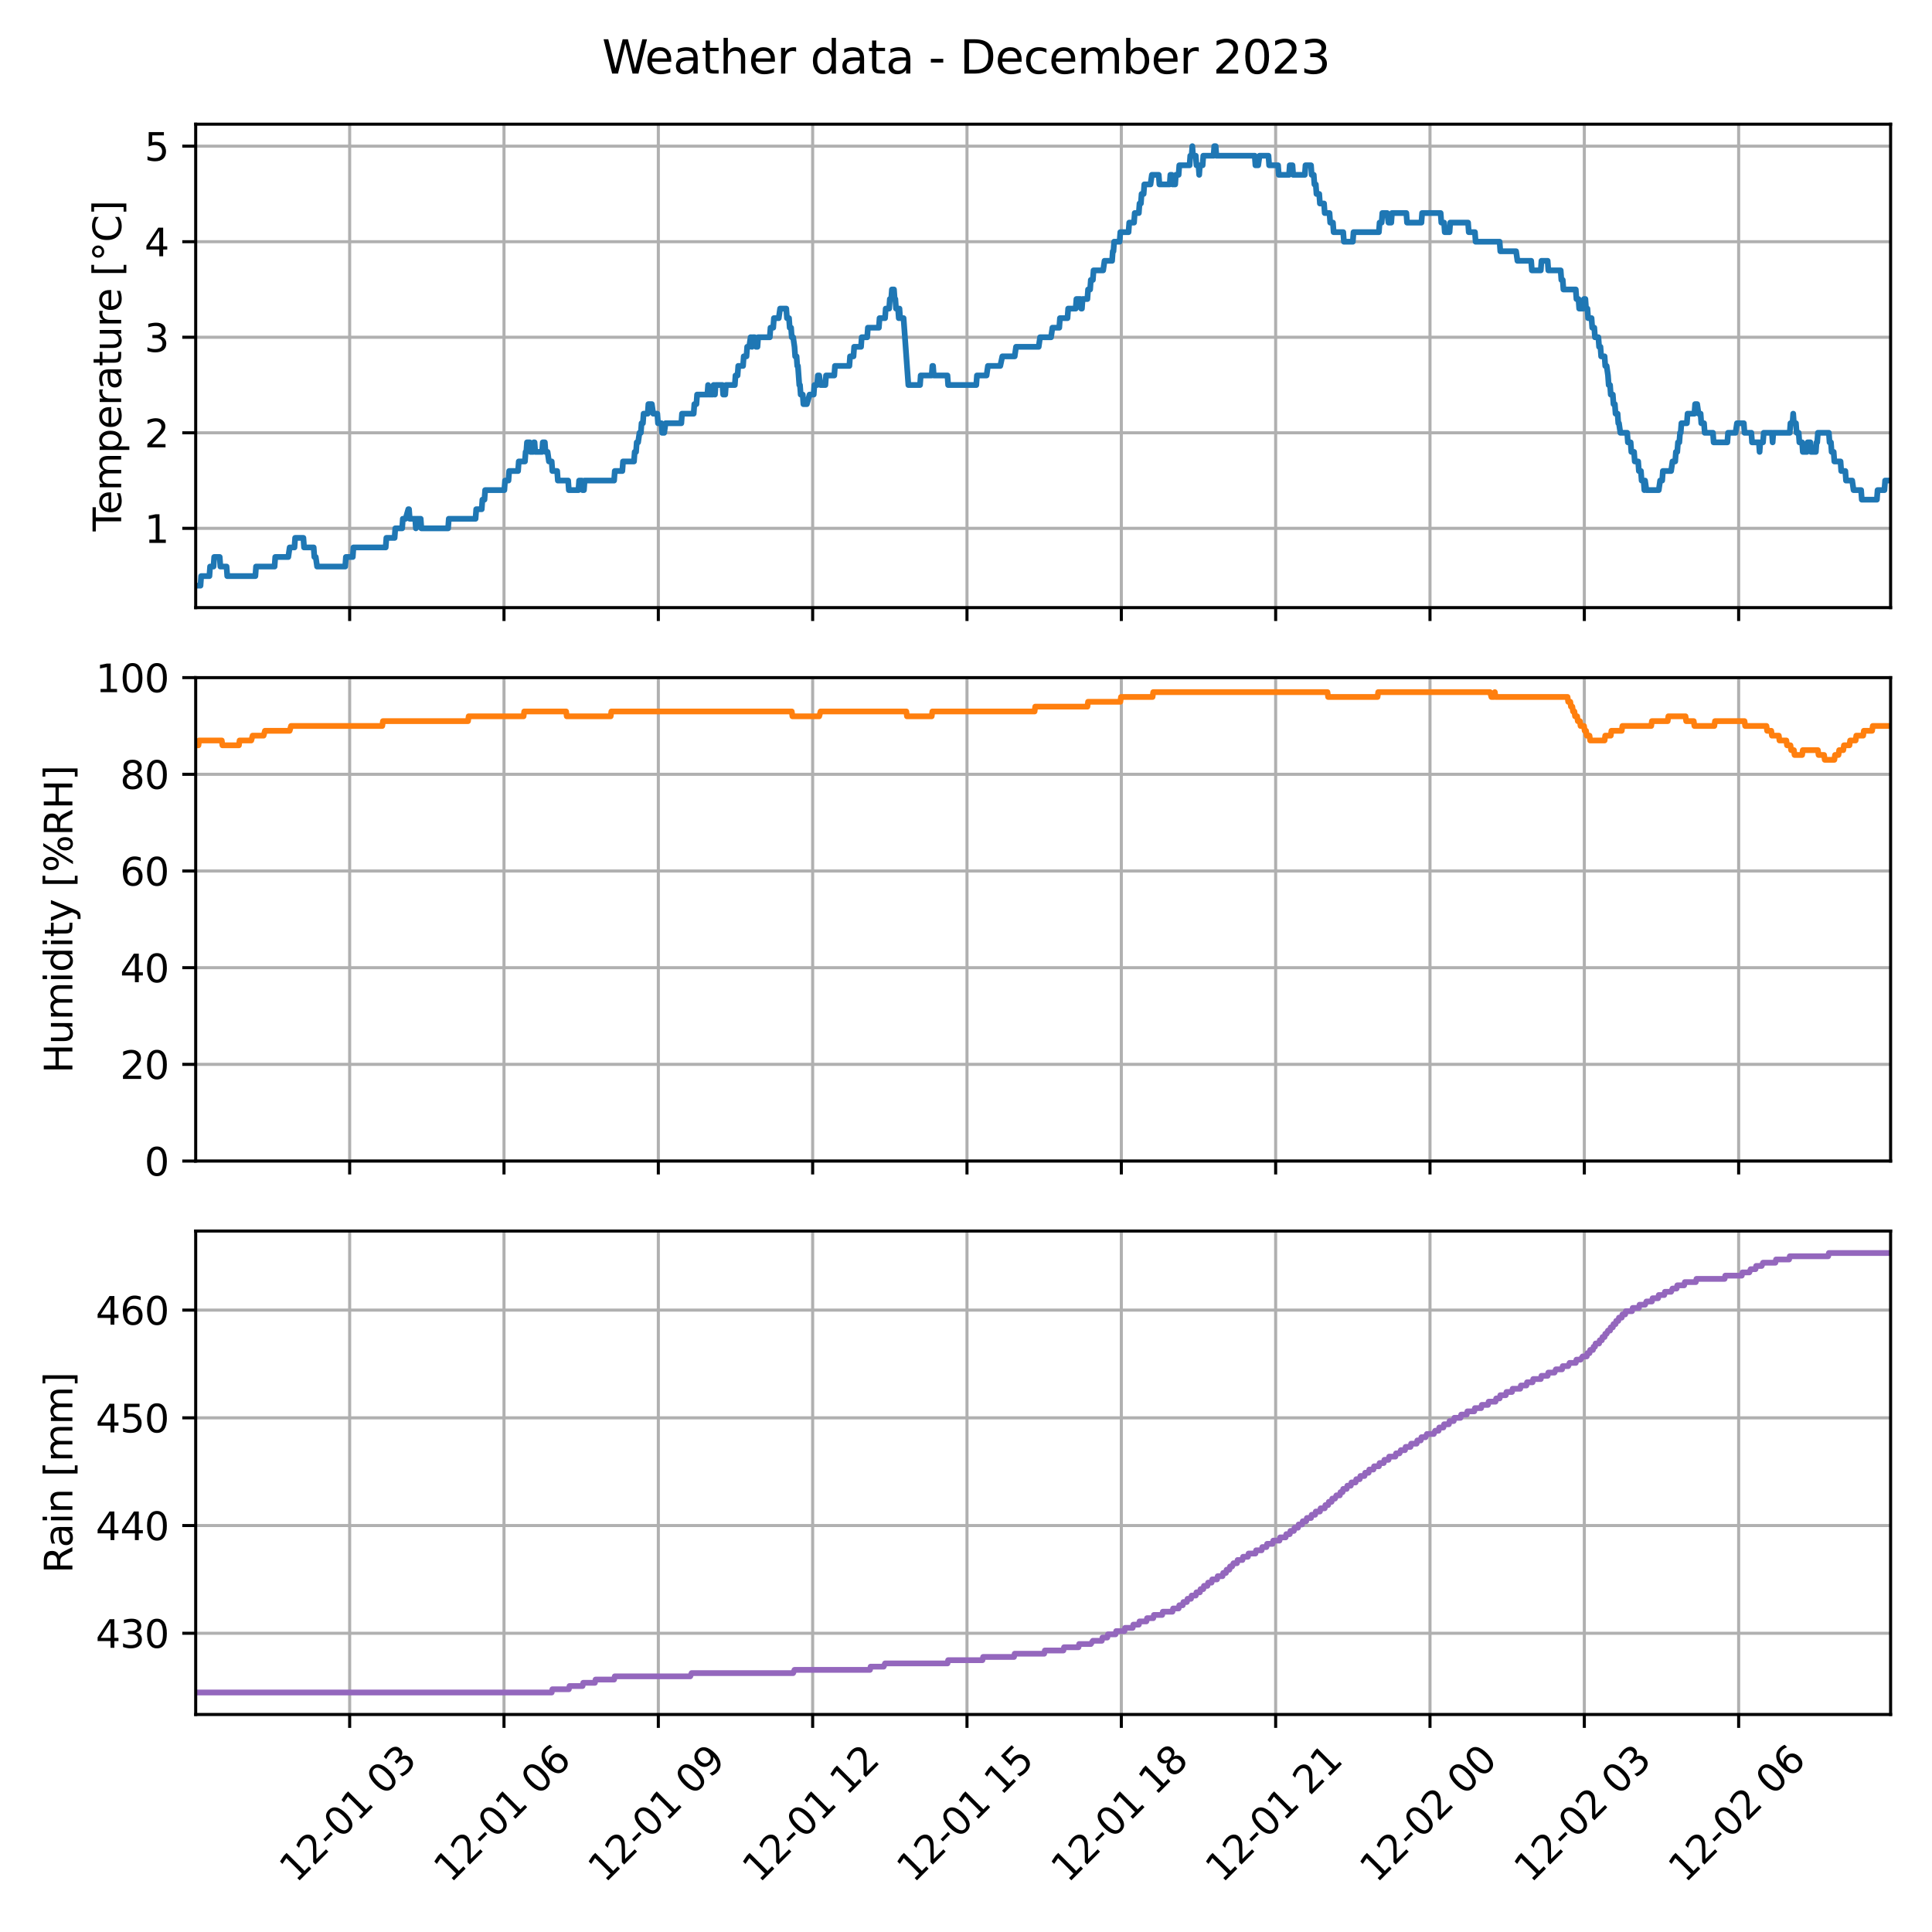 <?xml version="1.0" encoding="utf-8" standalone="no"?>
<!DOCTYPE svg PUBLIC "-//W3C//DTD SVG 1.1//EN"
  "http://www.w3.org/Graphics/SVG/1.1/DTD/svg11.dtd">
<svg xmlns:xlink="http://www.w3.org/1999/xlink" width="504pt" height="504pt" viewBox="0 0 504 504" xmlns="http://www.w3.org/2000/svg" version="1.1">
 <defs>
  <style type="text/css">*{stroke-linejoin: round; stroke-linecap: butt}</style>
 </defs>
 <g id="figure_1">
  <g id="patch_1">
   <path d="M 0 504 
L 504 504 
L 504 0 
L 0 0 
z
" style="fill: #ffffff"/>
  </g>
  <g id="axes_1">
   <g id="patch_2">
    <path d="M 51.05 158.511 
L 493.2 158.511 
L 493.2 32.4 
L 51.05 32.4 
z
" style="fill: #ffffff"/>
   </g>
   <g id="matplotlib.axis_1">
    <g id="xtick_1">
     <g id="line2d_1">
      <path d="M 91.216 158.511 
L 91.216 32.4 
" clip-path="url(#p4741e1450e)" style="fill: none; stroke: #b0b0b0; stroke-width: 0.8; stroke-linecap: square"/>
     </g>
     <g id="line2d_2">
      <defs>
       <path id="md9ad924dc1" d="M 0 0 
L 0 3.5 
" style="stroke: #000000; stroke-width: 0.8"/>
      </defs>
      <g>
       <use xlink:href="#md9ad924dc1" x="91.216" y="158.511" style="stroke: #000000; stroke-width: 0.8"/>
      </g>
     </g>
    </g>
    <g id="xtick_2">
     <g id="line2d_3">
      <path d="M 131.477 158.511 
L 131.477 32.4 
" clip-path="url(#p4741e1450e)" style="fill: none; stroke: #b0b0b0; stroke-width: 0.8; stroke-linecap: square"/>
     </g>
     <g id="line2d_4">
      <g>
       <use xlink:href="#md9ad924dc1" x="131.477" y="158.511" style="stroke: #000000; stroke-width: 0.8"/>
      </g>
     </g>
    </g>
    <g id="xtick_3">
     <g id="line2d_5">
      <path d="M 171.737 158.511 
L 171.737 32.4 
" clip-path="url(#p4741e1450e)" style="fill: none; stroke: #b0b0b0; stroke-width: 0.8; stroke-linecap: square"/>
     </g>
     <g id="line2d_6">
      <g>
       <use xlink:href="#md9ad924dc1" x="171.737" y="158.511" style="stroke: #000000; stroke-width: 0.8"/>
      </g>
     </g>
    </g>
    <g id="xtick_4">
     <g id="line2d_7">
      <path d="M 211.998 158.511 
L 211.998 32.4 
" clip-path="url(#p4741e1450e)" style="fill: none; stroke: #b0b0b0; stroke-width: 0.8; stroke-linecap: square"/>
     </g>
     <g id="line2d_8">
      <g>
       <use xlink:href="#md9ad924dc1" x="211.998" y="158.511" style="stroke: #000000; stroke-width: 0.8"/>
      </g>
     </g>
    </g>
    <g id="xtick_5">
     <g id="line2d_9">
      <path d="M 252.259 158.511 
L 252.259 32.4 
" clip-path="url(#p4741e1450e)" style="fill: none; stroke: #b0b0b0; stroke-width: 0.8; stroke-linecap: square"/>
     </g>
     <g id="line2d_10">
      <g>
       <use xlink:href="#md9ad924dc1" x="252.259" y="158.511" style="stroke: #000000; stroke-width: 0.8"/>
      </g>
     </g>
    </g>
    <g id="xtick_6">
     <g id="line2d_11">
      <path d="M 292.52 158.511 
L 292.52 32.4 
" clip-path="url(#p4741e1450e)" style="fill: none; stroke: #b0b0b0; stroke-width: 0.8; stroke-linecap: square"/>
     </g>
     <g id="line2d_12">
      <g>
       <use xlink:href="#md9ad924dc1" x="292.52" y="158.511" style="stroke: #000000; stroke-width: 0.8"/>
      </g>
     </g>
    </g>
    <g id="xtick_7">
     <g id="line2d_13">
      <path d="M 332.781 158.511 
L 332.781 32.4 
" clip-path="url(#p4741e1450e)" style="fill: none; stroke: #b0b0b0; stroke-width: 0.8; stroke-linecap: square"/>
     </g>
     <g id="line2d_14">
      <g>
       <use xlink:href="#md9ad924dc1" x="332.781" y="158.511" style="stroke: #000000; stroke-width: 0.8"/>
      </g>
     </g>
    </g>
    <g id="xtick_8">
     <g id="line2d_15">
      <path d="M 373.042 158.511 
L 373.042 32.4 
" clip-path="url(#p4741e1450e)" style="fill: none; stroke: #b0b0b0; stroke-width: 0.8; stroke-linecap: square"/>
     </g>
     <g id="line2d_16">
      <g>
       <use xlink:href="#md9ad924dc1" x="373.042" y="158.511" style="stroke: #000000; stroke-width: 0.8"/>
      </g>
     </g>
    </g>
    <g id="xtick_9">
     <g id="line2d_17">
      <path d="M 413.302 158.511 
L 413.302 32.4 
" clip-path="url(#p4741e1450e)" style="fill: none; stroke: #b0b0b0; stroke-width: 0.8; stroke-linecap: square"/>
     </g>
     <g id="line2d_18">
      <g>
       <use xlink:href="#md9ad924dc1" x="413.302" y="158.511" style="stroke: #000000; stroke-width: 0.8"/>
      </g>
     </g>
    </g>
    <g id="xtick_10">
     <g id="line2d_19">
      <path d="M 453.563 158.511 
L 453.563 32.4 
" clip-path="url(#p4741e1450e)" style="fill: none; stroke: #b0b0b0; stroke-width: 0.8; stroke-linecap: square"/>
     </g>
     <g id="line2d_20">
      <g>
       <use xlink:href="#md9ad924dc1" x="453.563" y="158.511" style="stroke: #000000; stroke-width: 0.8"/>
      </g>
     </g>
    </g>
   </g>
   <g id="matplotlib.axis_2">
    <g id="ytick_1">
     <g id="line2d_21">
      <path d="M 51.05 137.825 
L 493.2 137.825 
" clip-path="url(#p4741e1450e)" style="fill: none; stroke: #b0b0b0; stroke-width: 0.8; stroke-linecap: square"/>
     </g>
     <g id="line2d_22">
      <defs>
       <path id="m6108687805" d="M 0 0 
L -3.5 0 
" style="stroke: #000000; stroke-width: 0.8"/>
      </defs>
      <g>
       <use xlink:href="#m6108687805" x="51.05" y="137.825" style="stroke: #000000; stroke-width: 0.8"/>
      </g>
     </g>
     <g id="text_1">
      <!-- 1 -->
      <g transform="translate(37.688 141.624) scale(0.1 -0.1)">
       <defs>
        <path id="DejaVuSans-31" d="M 794 531 
L 1825 531 
L 1825 4091 
L 703 3866 
L 703 4441 
L 1819 4666 
L 2450 4666 
L 2450 531 
L 3481 531 
L 3481 0 
L 794 0 
L 794 531 
z
" transform="scale(0.016)"/>
       </defs>
       <use xlink:href="#DejaVuSans-31"/>
      </g>
     </g>
    </g>
    <g id="ytick_2">
     <g id="line2d_23">
      <path d="M 51.05 112.902 
L 493.2 112.902 
" clip-path="url(#p4741e1450e)" style="fill: none; stroke: #b0b0b0; stroke-width: 0.8; stroke-linecap: square"/>
     </g>
     <g id="line2d_24">
      <g>
       <use xlink:href="#m6108687805" x="51.05" y="112.902" style="stroke: #000000; stroke-width: 0.8"/>
      </g>
     </g>
     <g id="text_2">
      <!-- 2 -->
      <g transform="translate(37.688 116.701) scale(0.1 -0.1)">
       <defs>
        <path id="DejaVuSans-32" d="M 1228 531 
L 3431 531 
L 3431 0 
L 469 0 
L 469 531 
Q 828 903 1448 1529 
Q 2069 2156 2228 2338 
Q 2531 2678 2651 2914 
Q 2772 3150 2772 3378 
Q 2772 3750 2511 3984 
Q 2250 4219 1831 4219 
Q 1534 4219 1204 4116 
Q 875 4013 500 3803 
L 500 4441 
Q 881 4594 1212 4672 
Q 1544 4750 1819 4750 
Q 2544 4750 2975 4387 
Q 3406 4025 3406 3419 
Q 3406 3131 3298 2873 
Q 3191 2616 2906 2266 
Q 2828 2175 2409 1742 
Q 1991 1309 1228 531 
z
" transform="scale(0.016)"/>
       </defs>
       <use xlink:href="#DejaVuSans-32"/>
      </g>
     </g>
    </g>
    <g id="ytick_3">
     <g id="line2d_25">
      <path d="M 51.05 87.978 
L 493.2 87.978 
" clip-path="url(#p4741e1450e)" style="fill: none; stroke: #b0b0b0; stroke-width: 0.8; stroke-linecap: square"/>
     </g>
     <g id="line2d_26">
      <g>
       <use xlink:href="#m6108687805" x="51.05" y="87.978" style="stroke: #000000; stroke-width: 0.8"/>
      </g>
     </g>
     <g id="text_3">
      <!-- 3 -->
      <g transform="translate(37.688 91.778) scale(0.1 -0.1)">
       <defs>
        <path id="DejaVuSans-33" d="M 2597 2516 
Q 3050 2419 3304 2112 
Q 3559 1806 3559 1356 
Q 3559 666 3084 287 
Q 2609 -91 1734 -91 
Q 1441 -91 1130 -33 
Q 819 25 488 141 
L 488 750 
Q 750 597 1062 519 
Q 1375 441 1716 441 
Q 2309 441 2620 675 
Q 2931 909 2931 1356 
Q 2931 1769 2642 2001 
Q 2353 2234 1838 2234 
L 1294 2234 
L 1294 2753 
L 1863 2753 
Q 2328 2753 2575 2939 
Q 2822 3125 2822 3475 
Q 2822 3834 2567 4026 
Q 2313 4219 1838 4219 
Q 1578 4219 1281 4162 
Q 984 4106 628 3988 
L 628 4550 
Q 988 4650 1302 4700 
Q 1616 4750 1894 4750 
Q 2613 4750 3031 4423 
Q 3450 4097 3450 3541 
Q 3450 3153 3228 2886 
Q 3006 2619 2597 2516 
z
" transform="scale(0.016)"/>
       </defs>
       <use xlink:href="#DejaVuSans-33"/>
      </g>
     </g>
    </g>
    <g id="ytick_4">
     <g id="line2d_27">
      <path d="M 51.05 63.055 
L 493.2 63.055 
" clip-path="url(#p4741e1450e)" style="fill: none; stroke: #b0b0b0; stroke-width: 0.8; stroke-linecap: square"/>
     </g>
     <g id="line2d_28">
      <g>
       <use xlink:href="#m6108687805" x="51.05" y="63.055" style="stroke: #000000; stroke-width: 0.8"/>
      </g>
     </g>
     <g id="text_4">
      <!-- 4 -->
      <g transform="translate(37.688 66.855) scale(0.1 -0.1)">
       <defs>
        <path id="DejaVuSans-34" d="M 2419 4116 
L 825 1625 
L 2419 1625 
L 2419 4116 
z
M 2253 4666 
L 3047 4666 
L 3047 1625 
L 3713 1625 
L 3713 1100 
L 3047 1100 
L 3047 0 
L 2419 0 
L 2419 1100 
L 313 1100 
L 313 1709 
L 2253 4666 
z
" transform="scale(0.016)"/>
       </defs>
       <use xlink:href="#DejaVuSans-34"/>
      </g>
     </g>
    </g>
    <g id="ytick_5">
     <g id="line2d_29">
      <path d="M 51.05 38.132 
L 493.2 38.132 
" clip-path="url(#p4741e1450e)" style="fill: none; stroke: #b0b0b0; stroke-width: 0.8; stroke-linecap: square"/>
     </g>
     <g id="line2d_30">
      <g>
       <use xlink:href="#m6108687805" x="51.05" y="38.132" style="stroke: #000000; stroke-width: 0.8"/>
      </g>
     </g>
     <g id="text_5">
      <!-- 5 -->
      <g transform="translate(37.688 41.932) scale(0.1 -0.1)">
       <defs>
        <path id="DejaVuSans-35" d="M 691 4666 
L 3169 4666 
L 3169 4134 
L 1269 4134 
L 1269 2991 
Q 1406 3038 1543 3061 
Q 1681 3084 1819 3084 
Q 2600 3084 3056 2656 
Q 3513 2228 3513 1497 
Q 3513 744 3044 326 
Q 2575 -91 1722 -91 
Q 1428 -91 1123 -41 
Q 819 9 494 109 
L 494 744 
Q 775 591 1075 516 
Q 1375 441 1709 441 
Q 2250 441 2565 725 
Q 2881 1009 2881 1497 
Q 2881 1984 2565 2268 
Q 2250 2553 1709 2553 
Q 1456 2553 1204 2497 
Q 953 2441 691 2322 
L 691 4666 
z
" transform="scale(0.016)"/>
       </defs>
       <use xlink:href="#DejaVuSans-35"/>
      </g>
     </g>
    </g>
    <g id="text_6">
     <!-- Temperature [°C] -->
     <g transform="translate(31.608 138.607) rotate(-90) scale(0.1 -0.1)">
      <defs>
       <path id="DejaVuSans-54" d="M -19 4666 
L 3928 4666 
L 3928 4134 
L 2272 4134 
L 2272 0 
L 1638 0 
L 1638 4134 
L -19 4134 
L -19 4666 
z
" transform="scale(0.016)"/>
       <path id="DejaVuSans-65" d="M 3597 1894 
L 3597 1613 
L 953 1613 
Q 991 1019 1311 708 
Q 1631 397 2203 397 
Q 2534 397 2845 478 
Q 3156 559 3463 722 
L 3463 178 
Q 3153 47 2828 -22 
Q 2503 -91 2169 -91 
Q 1331 -91 842 396 
Q 353 884 353 1716 
Q 353 2575 817 3079 
Q 1281 3584 2069 3584 
Q 2775 3584 3186 3129 
Q 3597 2675 3597 1894 
z
M 3022 2063 
Q 3016 2534 2758 2815 
Q 2500 3097 2075 3097 
Q 1594 3097 1305 2825 
Q 1016 2553 972 2059 
L 3022 2063 
z
" transform="scale(0.016)"/>
       <path id="DejaVuSans-6d" d="M 3328 2828 
Q 3544 3216 3844 3400 
Q 4144 3584 4550 3584 
Q 5097 3584 5394 3201 
Q 5691 2819 5691 2113 
L 5691 0 
L 5113 0 
L 5113 2094 
Q 5113 2597 4934 2840 
Q 4756 3084 4391 3084 
Q 3944 3084 3684 2787 
Q 3425 2491 3425 1978 
L 3425 0 
L 2847 0 
L 2847 2094 
Q 2847 2600 2669 2842 
Q 2491 3084 2119 3084 
Q 1678 3084 1418 2786 
Q 1159 2488 1159 1978 
L 1159 0 
L 581 0 
L 581 3500 
L 1159 3500 
L 1159 2956 
Q 1356 3278 1631 3431 
Q 1906 3584 2284 3584 
Q 2666 3584 2933 3390 
Q 3200 3197 3328 2828 
z
" transform="scale(0.016)"/>
       <path id="DejaVuSans-70" d="M 1159 525 
L 1159 -1331 
L 581 -1331 
L 581 3500 
L 1159 3500 
L 1159 2969 
Q 1341 3281 1617 3432 
Q 1894 3584 2278 3584 
Q 2916 3584 3314 3078 
Q 3713 2572 3713 1747 
Q 3713 922 3314 415 
Q 2916 -91 2278 -91 
Q 1894 -91 1617 61 
Q 1341 213 1159 525 
z
M 3116 1747 
Q 3116 2381 2855 2742 
Q 2594 3103 2138 3103 
Q 1681 3103 1420 2742 
Q 1159 2381 1159 1747 
Q 1159 1113 1420 752 
Q 1681 391 2138 391 
Q 2594 391 2855 752 
Q 3116 1113 3116 1747 
z
" transform="scale(0.016)"/>
       <path id="DejaVuSans-72" d="M 2631 2963 
Q 2534 3019 2420 3045 
Q 2306 3072 2169 3072 
Q 1681 3072 1420 2755 
Q 1159 2438 1159 1844 
L 1159 0 
L 581 0 
L 581 3500 
L 1159 3500 
L 1159 2956 
Q 1341 3275 1631 3429 
Q 1922 3584 2338 3584 
Q 2397 3584 2469 3576 
Q 2541 3569 2628 3553 
L 2631 2963 
z
" transform="scale(0.016)"/>
       <path id="DejaVuSans-61" d="M 2194 1759 
Q 1497 1759 1228 1600 
Q 959 1441 959 1056 
Q 959 750 1161 570 
Q 1363 391 1709 391 
Q 2188 391 2477 730 
Q 2766 1069 2766 1631 
L 2766 1759 
L 2194 1759 
z
M 3341 1997 
L 3341 0 
L 2766 0 
L 2766 531 
Q 2569 213 2275 61 
Q 1981 -91 1556 -91 
Q 1019 -91 701 211 
Q 384 513 384 1019 
Q 384 1609 779 1909 
Q 1175 2209 1959 2209 
L 2766 2209 
L 2766 2266 
Q 2766 2663 2505 2880 
Q 2244 3097 1772 3097 
Q 1472 3097 1187 3025 
Q 903 2953 641 2809 
L 641 3341 
Q 956 3463 1253 3523 
Q 1550 3584 1831 3584 
Q 2591 3584 2966 3190 
Q 3341 2797 3341 1997 
z
" transform="scale(0.016)"/>
       <path id="DejaVuSans-74" d="M 1172 4494 
L 1172 3500 
L 2356 3500 
L 2356 3053 
L 1172 3053 
L 1172 1153 
Q 1172 725 1289 603 
Q 1406 481 1766 481 
L 2356 481 
L 2356 0 
L 1766 0 
Q 1100 0 847 248 
Q 594 497 594 1153 
L 594 3053 
L 172 3053 
L 172 3500 
L 594 3500 
L 594 4494 
L 1172 4494 
z
" transform="scale(0.016)"/>
       <path id="DejaVuSans-75" d="M 544 1381 
L 544 3500 
L 1119 3500 
L 1119 1403 
Q 1119 906 1312 657 
Q 1506 409 1894 409 
Q 2359 409 2629 706 
Q 2900 1003 2900 1516 
L 2900 3500 
L 3475 3500 
L 3475 0 
L 2900 0 
L 2900 538 
Q 2691 219 2414 64 
Q 2138 -91 1772 -91 
Q 1169 -91 856 284 
Q 544 659 544 1381 
z
M 1991 3584 
L 1991 3584 
z
" transform="scale(0.016)"/>
       <path id="DejaVuSans-20" transform="scale(0.016)"/>
       <path id="DejaVuSans-5b" d="M 550 4863 
L 1875 4863 
L 1875 4416 
L 1125 4416 
L 1125 -397 
L 1875 -397 
L 1875 -844 
L 550 -844 
L 550 4863 
z
" transform="scale(0.016)"/>
       <path id="DejaVuSans-b0" d="M 1600 4347 
Q 1350 4347 1178 4173 
Q 1006 4000 1006 3750 
Q 1006 3503 1178 3333 
Q 1350 3163 1600 3163 
Q 1850 3163 2022 3333 
Q 2194 3503 2194 3750 
Q 2194 3997 2020 4172 
Q 1847 4347 1600 4347 
z
M 1600 4750 
Q 1800 4750 1984 4673 
Q 2169 4597 2303 4453 
Q 2447 4313 2519 4134 
Q 2591 3956 2591 3750 
Q 2591 3338 2302 3052 
Q 2013 2766 1594 2766 
Q 1172 2766 890 3047 
Q 609 3328 609 3750 
Q 609 4169 896 4459 
Q 1184 4750 1600 4750 
z
" transform="scale(0.016)"/>
       <path id="DejaVuSans-43" d="M 4122 4306 
L 4122 3641 
Q 3803 3938 3442 4084 
Q 3081 4231 2675 4231 
Q 1875 4231 1450 3742 
Q 1025 3253 1025 2328 
Q 1025 1406 1450 917 
Q 1875 428 2675 428 
Q 3081 428 3442 575 
Q 3803 722 4122 1019 
L 4122 359 
Q 3791 134 3420 21 
Q 3050 -91 2638 -91 
Q 1578 -91 968 557 
Q 359 1206 359 2328 
Q 359 3453 968 4101 
Q 1578 4750 2638 4750 
Q 3056 4750 3426 4639 
Q 3797 4528 4122 4306 
z
" transform="scale(0.016)"/>
       <path id="DejaVuSans-5d" d="M 1947 4863 
L 1947 -844 
L 622 -844 
L 622 -397 
L 1369 -397 
L 1369 4416 
L 622 4416 
L 622 4863 
L 1947 4863 
z
" transform="scale(0.016)"/>
      </defs>
      <use xlink:href="#DejaVuSans-54"/>
      <use xlink:href="#DejaVuSans-65" x="44.084"/>
      <use xlink:href="#DejaVuSans-6d" x="105.607"/>
      <use xlink:href="#DejaVuSans-70" x="203.02"/>
      <use xlink:href="#DejaVuSans-65" x="266.496"/>
      <use xlink:href="#DejaVuSans-72" x="328.02"/>
      <use xlink:href="#DejaVuSans-61" x="369.133"/>
      <use xlink:href="#DejaVuSans-74" x="430.412"/>
      <use xlink:href="#DejaVuSans-75" x="469.621"/>
      <use xlink:href="#DejaVuSans-72" x="533"/>
      <use xlink:href="#DejaVuSans-65" x="571.863"/>
      <use xlink:href="#DejaVuSans-20" x="633.387"/>
      <use xlink:href="#DejaVuSans-5b" x="665.174"/>
      <use xlink:href="#DejaVuSans-b0" x="704.188"/>
      <use xlink:href="#DejaVuSans-43" x="754.188"/>
      <use xlink:href="#DejaVuSans-5d" x="824.012"/>
     </g>
    </g>
   </g>
   <g id="line2d_31">
    <path d="M 51.05 152.779 
L 52.302 152.779 
L 52.481 150.286 
L 54.629 150.286 
L 54.807 147.794 
L 55.702 147.794 
L 55.881 145.302 
L 57.312 145.302 
L 57.492 147.794 
L 59.102 147.794 
L 59.281 150.286 
L 66.617 150.286 
L 66.796 147.794 
L 71.627 147.794 
L 71.807 145.302 
L 75.206 145.302 
L 75.565 142.809 
L 76.817 142.809 
L 76.995 140.317 
L 79.144 140.317 
L 79.322 142.809 
L 81.827 142.809 
L 82.006 145.302 
L 82.365 145.302 
L 82.721 147.794 
L 90.058 147.794 
L 90.237 145.302 
L 92.026 145.302 
L 92.205 142.809 
L 100.615 142.809 
L 100.794 140.317 
L 102.941 140.317 
L 103.12 137.825 
L 104.909 137.825 
L 105.089 135.332 
L 105.804 135.332 
L 106.52 132.84 
L 106.699 132.84 
L 106.878 135.332 
L 108.31 135.332 
L 108.488 137.825 
L 108.667 135.332 
L 109.741 135.332 
L 109.92 137.825 
L 116.898 137.825 
L 117.077 135.332 
L 124.056 135.332 
L 124.234 132.84 
L 125.666 132.84 
L 125.846 130.348 
L 126.383 130.348 
L 126.561 127.855 
L 131.571 127.855 
L 131.75 125.363 
L 132.645 125.363 
L 132.823 122.871 
L 135.15 122.871 
L 135.328 120.379 
L 136.939 120.379 
L 137.118 117.886 
L 137.297 117.886 
L 137.476 115.394 
L 138.191 115.394 
L 138.371 117.886 
L 139.087 117.886 
L 139.265 115.394 
L 139.444 115.394 
L 139.624 117.886 
L 141.412 117.886 
L 141.592 115.394 
L 142.128 115.394 
L 142.307 117.886 
L 142.844 117.886 
L 143.203 120.379 
L 143.917 120.379 
L 144.097 122.871 
L 145.349 122.871 
L 145.528 125.363 
L 148.212 125.363 
L 148.391 127.855 
L 150.896 127.855 
L 151.075 125.363 
L 151.791 125.363 
L 151.97 127.855 
L 152.328 127.855 
L 152.506 125.363 
L 160.201 125.363 
L 160.38 122.871 
L 162.348 122.871 
L 162.527 120.379 
L 165.39 120.379 
L 165.569 117.886 
L 165.927 117.886 
L 166.105 115.394 
L 166.463 115.394 
L 166.822 112.902 
L 167.179 112.902 
L 167.359 110.409 
L 167.716 110.409 
L 167.895 107.917 
L 168.968 107.917 
L 169.148 105.425 
L 170.043 105.425 
L 170.4 107.917 
L 171.474 107.917 
L 171.653 110.409 
L 172.547 110.409 
L 172.727 112.902 
L 173.263 112.902 
L 173.621 110.409 
L 177.737 110.409 
L 177.915 107.917 
L 180.958 107.917 
L 181.136 105.425 
L 181.673 105.425 
L 181.852 102.932 
L 184.536 102.932 
L 184.715 100.44 
L 184.894 102.932 
L 185.968 102.932 
L 186.146 100.44 
L 186.326 100.44 
L 186.504 102.932 
L 186.684 100.44 
L 188.473 100.44 
L 188.651 102.932 
L 189.189 102.932 
L 189.367 100.44 
L 191.694 100.44 
L 191.872 97.948 
L 192.41 97.948 
L 192.588 95.455 
L 193.841 95.455 
L 194.019 92.963 
L 194.735 92.963 
L 194.915 90.471 
L 195.451 90.471 
L 195.809 87.978 
L 195.988 87.978 
L 196.167 90.471 
L 196.346 87.978 
L 196.882 87.978 
L 197.24 90.471 
L 197.598 90.471 
L 197.777 87.978 
L 200.819 87.978 
L 200.999 85.486 
L 201.714 85.486 
L 201.893 82.994 
L 203.146 82.994 
L 203.504 80.502 
L 205.114 80.502 
L 205.293 82.994 
L 205.829 82.994 
L 206.009 85.486 
L 206.367 85.486 
L 206.545 87.978 
L 206.903 87.978 
L 207.262 90.471 
L 207.44 92.963 
L 207.798 92.963 
L 207.976 95.455 
L 208.156 95.455 
L 208.514 100.44 
L 208.692 100.44 
L 208.872 102.932 
L 209.408 102.932 
L 209.588 105.425 
L 210.483 105.425 
L 211.197 102.932 
L 212.271 102.932 
L 212.45 100.44 
L 213.166 100.44 
L 213.345 97.948 
L 213.702 97.948 
L 214.06 100.44 
L 215.313 100.44 
L 215.492 97.948 
L 217.639 97.948 
L 217.819 95.455 
L 221.576 95.455 
L 221.755 92.963 
L 222.649 92.963 
L 222.829 90.471 
L 224.618 90.471 
L 224.796 87.978 
L 226.228 87.978 
L 226.407 85.486 
L 229.271 85.486 
L 229.449 82.994 
L 230.882 82.994 
L 231.06 80.502 
L 231.954 80.502 
L 232.133 78.009 
L 232.491 78.009 
L 232.67 75.517 
L 233.207 75.517 
L 233.385 78.009 
L 233.565 78.009 
L 233.743 80.502 
L 234.28 80.502 
L 234.459 82.994 
L 234.639 80.502 
L 234.817 82.994 
L 235.712 82.994 
L 236.964 100.44 
L 240.006 100.44 
L 240.185 97.948 
L 243.048 97.948 
L 243.227 95.455 
L 243.406 95.455 
L 243.585 97.948 
L 247.164 97.948 
L 247.342 100.44 
L 254.679 100.44 
L 254.858 97.948 
L 257.363 97.948 
L 257.722 95.455 
L 260.943 95.455 
L 261.479 92.963 
L 264.699 92.963 
L 265.058 90.471 
L 270.962 90.471 
L 271.32 87.978 
L 274.183 87.978 
L 274.542 85.486 
L 276.33 85.486 
L 276.509 82.994 
L 278.477 82.994 
L 278.657 80.502 
L 280.624 80.502 
L 280.804 78.009 
L 281.878 78.009 
L 282.056 80.502 
L 282.235 80.502 
L 282.414 78.009 
L 283.667 78.009 
L 283.845 75.517 
L 284.382 75.517 
L 284.562 73.025 
L 285.098 73.025 
L 285.277 70.532 
L 287.782 70.532 
L 288.14 68.04 
L 290.109 68.04 
L 290.287 65.548 
L 290.466 65.548 
L 290.645 63.055 
L 292.076 63.055 
L 292.256 60.563 
L 294.403 60.563 
L 294.582 58.071 
L 295.834 58.071 
L 296.013 55.578 
L 297.086 55.578 
L 297.266 53.086 
L 297.624 53.086 
L 297.802 50.594 
L 298.339 50.594 
L 298.518 48.102 
L 300.129 48.102 
L 300.487 45.609 
L 302.276 45.609 
L 302.455 48.102 
L 305.139 48.102 
L 305.318 45.609 
L 305.675 45.609 
L 305.855 48.102 
L 306.57 48.102 
L 306.749 45.609 
L 307.465 45.609 
L 307.644 43.117 
L 310.328 43.117 
L 310.507 40.625 
L 310.865 40.625 
L 311.043 38.132 
L 311.223 40.625 
L 311.939 40.625 
L 312.117 43.117 
L 312.654 43.117 
L 312.833 45.609 
L 313.012 43.117 
L 313.728 43.117 
L 313.906 40.625 
L 316.591 40.625 
L 316.769 38.132 
L 317.127 38.132 
L 317.307 40.625 
L 327.327 40.625 
L 327.505 43.117 
L 328.223 43.117 
L 328.579 40.625 
L 330.906 40.625 
L 331.084 43.117 
L 333.411 43.117 
L 333.589 45.609 
L 336.274 45.609 
L 336.452 43.117 
L 337.168 43.117 
L 337.347 45.609 
L 340.389 45.609 
L 340.568 43.117 
L 341.999 43.117 
L 342.178 45.609 
L 342.715 45.609 
L 342.894 48.102 
L 343.252 48.102 
L 343.431 50.594 
L 344.147 50.594 
L 344.325 53.086 
L 345.399 53.086 
L 345.578 55.578 
L 346.831 55.578 
L 347.01 58.071 
L 347.726 58.071 
L 347.904 60.563 
L 350.409 60.563 
L 350.589 63.055 
L 352.914 63.055 
L 353.094 60.563 
L 359.714 60.563 
L 359.893 58.071 
L 360.43 58.071 
L 360.609 55.578 
L 361.861 55.578 
L 362.219 58.071 
L 362.935 58.071 
L 363.114 55.578 
L 366.871 55.578 
L 367.051 58.071 
L 370.808 58.071 
L 370.987 55.578 
L 375.818 55.578 
L 375.997 58.071 
L 376.713 58.071 
L 376.892 60.563 
L 378.145 60.563 
L 378.323 58.071 
L 382.975 58.071 
L 383.155 60.563 
L 384.765 60.563 
L 384.944 63.055 
L 391.206 63.055 
L 391.386 65.548 
L 395.501 65.548 
L 395.859 68.04 
L 399.438 68.04 
L 399.617 70.532 
L 401.943 70.532 
L 402.122 68.04 
L 403.732 68.04 
L 403.911 70.532 
L 407.132 70.532 
L 407.311 73.025 
L 407.669 73.025 
L 407.848 75.517 
L 411.069 75.517 
L 411.247 78.009 
L 411.785 78.009 
L 411.963 80.502 
L 413.037 80.502 
L 413.216 78.009 
L 413.574 78.009 
L 413.752 80.502 
L 414.11 80.502 
L 414.29 82.994 
L 415.184 82.994 
L 415.363 85.486 
L 415.901 85.486 
L 416.079 87.978 
L 416.973 87.978 
L 417.153 90.471 
L 417.51 90.471 
L 417.689 92.963 
L 418.584 92.963 
L 418.763 95.455 
L 419.12 95.455 
L 419.478 97.948 
L 419.658 100.44 
L 420.016 100.44 
L 420.194 102.932 
L 420.731 102.932 
L 420.91 105.425 
L 421.268 105.425 
L 421.447 107.917 
L 421.983 107.917 
L 422.163 110.409 
L 422.341 110.409 
L 422.701 112.902 
L 424.489 112.902 
L 424.668 115.394 
L 425.383 115.394 
L 425.562 117.886 
L 426.278 117.886 
L 426.457 120.379 
L 427.352 120.379 
L 427.531 122.871 
L 428.067 122.871 
L 428.247 125.363 
L 428.783 125.363 
L 428.962 127.855 
L 429.141 125.363 
L 429.5 127.855 
L 432.721 127.855 
L 433.077 125.363 
L 433.615 125.363 
L 433.793 122.871 
L 435.94 122.871 
L 436.3 120.379 
L 437.014 120.379 
L 437.193 117.886 
L 437.551 117.886 
L 437.73 115.394 
L 438.088 115.394 
L 438.267 112.902 
L 438.446 112.902 
L 438.625 110.409 
L 440.057 110.409 
L 440.235 107.917 
L 442.024 107.917 
L 442.204 105.425 
L 442.74 105.425 
L 443.098 107.917 
L 443.635 107.917 
L 443.814 110.409 
L 444.529 110.409 
L 444.709 112.902 
L 446.856 112.902 
L 447.034 115.394 
L 450.613 115.394 
L 450.793 112.902 
L 452.76 112.902 
L 453.12 110.409 
L 454.908 110.409 
L 455.087 112.902 
L 456.876 112.902 
L 457.055 115.394 
L 458.844 115.394 
L 459.024 117.886 
L 459.202 115.394 
L 459.918 115.394 
L 460.097 112.902 
L 462.245 112.902 
L 462.423 115.394 
L 462.603 112.902 
L 466.897 112.902 
L 467.075 110.409 
L 467.613 110.409 
L 467.791 107.917 
L 467.971 110.409 
L 468.507 110.409 
L 468.686 112.902 
L 469.223 112.902 
L 469.402 115.394 
L 470.117 115.394 
L 470.296 117.886 
L 471.37 117.886 
L 471.549 115.394 
L 472.265 115.394 
L 472.443 117.886 
L 473.697 117.886 
L 473.875 115.394 
L 474.054 115.394 
L 474.233 112.902 
L 477.096 112.902 
L 477.275 115.394 
L 477.633 115.394 
L 477.812 117.886 
L 478.349 117.886 
L 478.527 120.379 
L 480.138 120.379 
L 480.317 122.871 
L 481.39 122.871 
L 481.57 125.363 
L 483.18 125.363 
L 483.537 127.855 
L 485.506 127.855 
L 485.685 130.348 
L 489.621 130.348 
L 489.801 127.855 
L 491.59 127.855 
L 491.769 125.363 
L 493.2 125.363 
L 493.2 125.363 
" clip-path="url(#p4741e1450e)" style="fill: none; stroke: #1f77b4; stroke-width: 1.5; stroke-linecap: square"/>
   </g>
   <g id="patch_3">
    <path d="M 51.05 158.511 
L 51.05 32.4 
" style="fill: none; stroke: #000000; stroke-width: 0.8; stroke-linejoin: miter; stroke-linecap: square"/>
   </g>
   <g id="patch_4">
    <path d="M 493.2 158.511 
L 493.2 32.4 
" style="fill: none; stroke: #000000; stroke-width: 0.8; stroke-linejoin: miter; stroke-linecap: square"/>
   </g>
   <g id="patch_5">
    <path d="M 51.05 158.511 
L 493.2 158.511 
" style="fill: none; stroke: #000000; stroke-width: 0.8; stroke-linejoin: miter; stroke-linecap: square"/>
   </g>
   <g id="patch_6">
    <path d="M 51.05 32.4 
L 493.2 32.4 
" style="fill: none; stroke: #000000; stroke-width: 0.8; stroke-linejoin: miter; stroke-linecap: square"/>
   </g>
  </g>
  <g id="axes_2">
   <g id="patch_7">
    <path d="M 51.05 302.882 
L 493.2 302.882 
L 493.2 176.771 
L 51.05 176.771 
z
" style="fill: #ffffff"/>
   </g>
   <g id="matplotlib.axis_3">
    <g id="xtick_11">
     <g id="line2d_32">
      <path d="M 91.216 302.882 
L 91.216 176.771 
" clip-path="url(#p78237bb960)" style="fill: none; stroke: #b0b0b0; stroke-width: 0.8; stroke-linecap: square"/>
     </g>
     <g id="line2d_33">
      <g>
       <use xlink:href="#md9ad924dc1" x="91.216" y="302.882" style="stroke: #000000; stroke-width: 0.8"/>
      </g>
     </g>
    </g>
    <g id="xtick_12">
     <g id="line2d_34">
      <path d="M 131.477 302.882 
L 131.477 176.771 
" clip-path="url(#p78237bb960)" style="fill: none; stroke: #b0b0b0; stroke-width: 0.8; stroke-linecap: square"/>
     </g>
     <g id="line2d_35">
      <g>
       <use xlink:href="#md9ad924dc1" x="131.477" y="302.882" style="stroke: #000000; stroke-width: 0.8"/>
      </g>
     </g>
    </g>
    <g id="xtick_13">
     <g id="line2d_36">
      <path d="M 171.737 302.882 
L 171.737 176.771 
" clip-path="url(#p78237bb960)" style="fill: none; stroke: #b0b0b0; stroke-width: 0.8; stroke-linecap: square"/>
     </g>
     <g id="line2d_37">
      <g>
       <use xlink:href="#md9ad924dc1" x="171.737" y="302.882" style="stroke: #000000; stroke-width: 0.8"/>
      </g>
     </g>
    </g>
    <g id="xtick_14">
     <g id="line2d_38">
      <path d="M 211.998 302.882 
L 211.998 176.771 
" clip-path="url(#p78237bb960)" style="fill: none; stroke: #b0b0b0; stroke-width: 0.8; stroke-linecap: square"/>
     </g>
     <g id="line2d_39">
      <g>
       <use xlink:href="#md9ad924dc1" x="211.998" y="302.882" style="stroke: #000000; stroke-width: 0.8"/>
      </g>
     </g>
    </g>
    <g id="xtick_15">
     <g id="line2d_40">
      <path d="M 252.259 302.882 
L 252.259 176.771 
" clip-path="url(#p78237bb960)" style="fill: none; stroke: #b0b0b0; stroke-width: 0.8; stroke-linecap: square"/>
     </g>
     <g id="line2d_41">
      <g>
       <use xlink:href="#md9ad924dc1" x="252.259" y="302.882" style="stroke: #000000; stroke-width: 0.8"/>
      </g>
     </g>
    </g>
    <g id="xtick_16">
     <g id="line2d_42">
      <path d="M 292.52 302.882 
L 292.52 176.771 
" clip-path="url(#p78237bb960)" style="fill: none; stroke: #b0b0b0; stroke-width: 0.8; stroke-linecap: square"/>
     </g>
     <g id="line2d_43">
      <g>
       <use xlink:href="#md9ad924dc1" x="292.52" y="302.882" style="stroke: #000000; stroke-width: 0.8"/>
      </g>
     </g>
    </g>
    <g id="xtick_17">
     <g id="line2d_44">
      <path d="M 332.781 302.882 
L 332.781 176.771 
" clip-path="url(#p78237bb960)" style="fill: none; stroke: #b0b0b0; stroke-width: 0.8; stroke-linecap: square"/>
     </g>
     <g id="line2d_45">
      <g>
       <use xlink:href="#md9ad924dc1" x="332.781" y="302.882" style="stroke: #000000; stroke-width: 0.8"/>
      </g>
     </g>
    </g>
    <g id="xtick_18">
     <g id="line2d_46">
      <path d="M 373.042 302.882 
L 373.042 176.771 
" clip-path="url(#p78237bb960)" style="fill: none; stroke: #b0b0b0; stroke-width: 0.8; stroke-linecap: square"/>
     </g>
     <g id="line2d_47">
      <g>
       <use xlink:href="#md9ad924dc1" x="373.042" y="302.882" style="stroke: #000000; stroke-width: 0.8"/>
      </g>
     </g>
    </g>
    <g id="xtick_19">
     <g id="line2d_48">
      <path d="M 413.302 302.882 
L 413.302 176.771 
" clip-path="url(#p78237bb960)" style="fill: none; stroke: #b0b0b0; stroke-width: 0.8; stroke-linecap: square"/>
     </g>
     <g id="line2d_49">
      <g>
       <use xlink:href="#md9ad924dc1" x="413.302" y="302.882" style="stroke: #000000; stroke-width: 0.8"/>
      </g>
     </g>
    </g>
    <g id="xtick_20">
     <g id="line2d_50">
      <path d="M 453.563 302.882 
L 453.563 176.771 
" clip-path="url(#p78237bb960)" style="fill: none; stroke: #b0b0b0; stroke-width: 0.8; stroke-linecap: square"/>
     </g>
     <g id="line2d_51">
      <g>
       <use xlink:href="#md9ad924dc1" x="453.563" y="302.882" style="stroke: #000000; stroke-width: 0.8"/>
      </g>
     </g>
    </g>
   </g>
   <g id="matplotlib.axis_4">
    <g id="ytick_6">
     <g id="line2d_52">
      <path d="M 51.05 302.882 
L 493.2 302.882 
" clip-path="url(#p78237bb960)" style="fill: none; stroke: #b0b0b0; stroke-width: 0.8; stroke-linecap: square"/>
     </g>
     <g id="line2d_53">
      <g>
       <use xlink:href="#m6108687805" x="51.05" y="302.882" style="stroke: #000000; stroke-width: 0.8"/>
      </g>
     </g>
     <g id="text_7">
      <!-- 0 -->
      <g transform="translate(37.688 306.681) scale(0.1 -0.1)">
       <defs>
        <path id="DejaVuSans-30" d="M 2034 4250 
Q 1547 4250 1301 3770 
Q 1056 3291 1056 2328 
Q 1056 1369 1301 889 
Q 1547 409 2034 409 
Q 2525 409 2770 889 
Q 3016 1369 3016 2328 
Q 3016 3291 2770 3770 
Q 2525 4250 2034 4250 
z
M 2034 4750 
Q 2819 4750 3233 4129 
Q 3647 3509 3647 2328 
Q 3647 1150 3233 529 
Q 2819 -91 2034 -91 
Q 1250 -91 836 529 
Q 422 1150 422 2328 
Q 422 3509 836 4129 
Q 1250 4750 2034 4750 
z
" transform="scale(0.016)"/>
       </defs>
       <use xlink:href="#DejaVuSans-30"/>
      </g>
     </g>
    </g>
    <g id="ytick_7">
     <g id="line2d_54">
      <path d="M 51.05 277.66 
L 493.2 277.66 
" clip-path="url(#p78237bb960)" style="fill: none; stroke: #b0b0b0; stroke-width: 0.8; stroke-linecap: square"/>
     </g>
     <g id="line2d_55">
      <g>
       <use xlink:href="#m6108687805" x="51.05" y="277.66" style="stroke: #000000; stroke-width: 0.8"/>
      </g>
     </g>
     <g id="text_8">
      <!-- 20 -->
      <g transform="translate(31.325 281.459) scale(0.1 -0.1)">
       <use xlink:href="#DejaVuSans-32"/>
       <use xlink:href="#DejaVuSans-30" x="63.623"/>
      </g>
     </g>
    </g>
    <g id="ytick_8">
     <g id="line2d_56">
      <path d="M 51.05 252.437 
L 493.2 252.437 
" clip-path="url(#p78237bb960)" style="fill: none; stroke: #b0b0b0; stroke-width: 0.8; stroke-linecap: square"/>
     </g>
     <g id="line2d_57">
      <g>
       <use xlink:href="#m6108687805" x="51.05" y="252.437" style="stroke: #000000; stroke-width: 0.8"/>
      </g>
     </g>
     <g id="text_9">
      <!-- 40 -->
      <g transform="translate(31.325 256.237) scale(0.1 -0.1)">
       <use xlink:href="#DejaVuSans-34"/>
       <use xlink:href="#DejaVuSans-30" x="63.623"/>
      </g>
     </g>
    </g>
    <g id="ytick_9">
     <g id="line2d_58">
      <path d="M 51.05 227.215 
L 493.2 227.215 
" clip-path="url(#p78237bb960)" style="fill: none; stroke: #b0b0b0; stroke-width: 0.8; stroke-linecap: square"/>
     </g>
     <g id="line2d_59">
      <g>
       <use xlink:href="#m6108687805" x="51.05" y="227.215" style="stroke: #000000; stroke-width: 0.8"/>
      </g>
     </g>
     <g id="text_10">
      <!-- 60 -->
      <g transform="translate(31.325 231.014) scale(0.1 -0.1)">
       <defs>
        <path id="DejaVuSans-36" d="M 2113 2584 
Q 1688 2584 1439 2293 
Q 1191 2003 1191 1497 
Q 1191 994 1439 701 
Q 1688 409 2113 409 
Q 2538 409 2786 701 
Q 3034 994 3034 1497 
Q 3034 2003 2786 2293 
Q 2538 2584 2113 2584 
z
M 3366 4563 
L 3366 3988 
Q 3128 4100 2886 4159 
Q 2644 4219 2406 4219 
Q 1781 4219 1451 3797 
Q 1122 3375 1075 2522 
Q 1259 2794 1537 2939 
Q 1816 3084 2150 3084 
Q 2853 3084 3261 2657 
Q 3669 2231 3669 1497 
Q 3669 778 3244 343 
Q 2819 -91 2113 -91 
Q 1303 -91 875 529 
Q 447 1150 447 2328 
Q 447 3434 972 4092 
Q 1497 4750 2381 4750 
Q 2619 4750 2861 4703 
Q 3103 4656 3366 4563 
z
" transform="scale(0.016)"/>
       </defs>
       <use xlink:href="#DejaVuSans-36"/>
       <use xlink:href="#DejaVuSans-30" x="63.623"/>
      </g>
     </g>
    </g>
    <g id="ytick_10">
     <g id="line2d_60">
      <path d="M 51.05 201.993 
L 493.2 201.993 
" clip-path="url(#p78237bb960)" style="fill: none; stroke: #b0b0b0; stroke-width: 0.8; stroke-linecap: square"/>
     </g>
     <g id="line2d_61">
      <g>
       <use xlink:href="#m6108687805" x="51.05" y="201.993" style="stroke: #000000; stroke-width: 0.8"/>
      </g>
     </g>
     <g id="text_11">
      <!-- 80 -->
      <g transform="translate(31.325 205.792) scale(0.1 -0.1)">
       <defs>
        <path id="DejaVuSans-38" d="M 2034 2216 
Q 1584 2216 1326 1975 
Q 1069 1734 1069 1313 
Q 1069 891 1326 650 
Q 1584 409 2034 409 
Q 2484 409 2743 651 
Q 3003 894 3003 1313 
Q 3003 1734 2745 1975 
Q 2488 2216 2034 2216 
z
M 1403 2484 
Q 997 2584 770 2862 
Q 544 3141 544 3541 
Q 544 4100 942 4425 
Q 1341 4750 2034 4750 
Q 2731 4750 3128 4425 
Q 3525 4100 3525 3541 
Q 3525 3141 3298 2862 
Q 3072 2584 2669 2484 
Q 3125 2378 3379 2068 
Q 3634 1759 3634 1313 
Q 3634 634 3220 271 
Q 2806 -91 2034 -91 
Q 1263 -91 848 271 
Q 434 634 434 1313 
Q 434 1759 690 2068 
Q 947 2378 1403 2484 
z
M 1172 3481 
Q 1172 3119 1398 2916 
Q 1625 2713 2034 2713 
Q 2441 2713 2670 2916 
Q 2900 3119 2900 3481 
Q 2900 3844 2670 4047 
Q 2441 4250 2034 4250 
Q 1625 4250 1398 4047 
Q 1172 3844 1172 3481 
z
" transform="scale(0.016)"/>
       </defs>
       <use xlink:href="#DejaVuSans-38"/>
       <use xlink:href="#DejaVuSans-30" x="63.623"/>
      </g>
     </g>
    </g>
    <g id="ytick_11">
     <g id="line2d_62">
      <path d="M 51.05 176.771 
L 493.2 176.771 
" clip-path="url(#p78237bb960)" style="fill: none; stroke: #b0b0b0; stroke-width: 0.8; stroke-linecap: square"/>
     </g>
     <g id="line2d_63">
      <g>
       <use xlink:href="#m6108687805" x="51.05" y="176.771" style="stroke: #000000; stroke-width: 0.8"/>
      </g>
     </g>
     <g id="text_12">
      <!-- 100 -->
      <g transform="translate(24.962 180.57) scale(0.1 -0.1)">
       <use xlink:href="#DejaVuSans-31"/>
       <use xlink:href="#DejaVuSans-30" x="63.623"/>
       <use xlink:href="#DejaVuSans-30" x="127.246"/>
      </g>
     </g>
    </g>
    <g id="text_13">
     <!-- Humidity [%RH] -->
     <g transform="translate(18.883 279.973) rotate(-90) scale(0.1 -0.1)">
      <defs>
       <path id="DejaVuSans-48" d="M 628 4666 
L 1259 4666 
L 1259 2753 
L 3553 2753 
L 3553 4666 
L 4184 4666 
L 4184 0 
L 3553 0 
L 3553 2222 
L 1259 2222 
L 1259 0 
L 628 0 
L 628 4666 
z
" transform="scale(0.016)"/>
       <path id="DejaVuSans-69" d="M 603 3500 
L 1178 3500 
L 1178 0 
L 603 0 
L 603 3500 
z
M 603 4863 
L 1178 4863 
L 1178 4134 
L 603 4134 
L 603 4863 
z
" transform="scale(0.016)"/>
       <path id="DejaVuSans-64" d="M 2906 2969 
L 2906 4863 
L 3481 4863 
L 3481 0 
L 2906 0 
L 2906 525 
Q 2725 213 2448 61 
Q 2172 -91 1784 -91 
Q 1150 -91 751 415 
Q 353 922 353 1747 
Q 353 2572 751 3078 
Q 1150 3584 1784 3584 
Q 2172 3584 2448 3432 
Q 2725 3281 2906 2969 
z
M 947 1747 
Q 947 1113 1208 752 
Q 1469 391 1925 391 
Q 2381 391 2643 752 
Q 2906 1113 2906 1747 
Q 2906 2381 2643 2742 
Q 2381 3103 1925 3103 
Q 1469 3103 1208 2742 
Q 947 2381 947 1747 
z
" transform="scale(0.016)"/>
       <path id="DejaVuSans-79" d="M 2059 -325 
Q 1816 -950 1584 -1140 
Q 1353 -1331 966 -1331 
L 506 -1331 
L 506 -850 
L 844 -850 
Q 1081 -850 1212 -737 
Q 1344 -625 1503 -206 
L 1606 56 
L 191 3500 
L 800 3500 
L 1894 763 
L 2988 3500 
L 3597 3500 
L 2059 -325 
z
" transform="scale(0.016)"/>
       <path id="DejaVuSans-25" d="M 4653 2053 
Q 4381 2053 4226 1822 
Q 4072 1591 4072 1178 
Q 4072 772 4226 539 
Q 4381 306 4653 306 
Q 4919 306 5073 539 
Q 5228 772 5228 1178 
Q 5228 1588 5073 1820 
Q 4919 2053 4653 2053 
z
M 4653 2450 
Q 5147 2450 5437 2106 
Q 5728 1763 5728 1178 
Q 5728 594 5436 251 
Q 5144 -91 4653 -91 
Q 4153 -91 3862 251 
Q 3572 594 3572 1178 
Q 3572 1766 3864 2108 
Q 4156 2450 4653 2450 
z
M 1428 4353 
Q 1159 4353 1004 4120 
Q 850 3888 850 3481 
Q 850 3069 1003 2837 
Q 1156 2606 1428 2606 
Q 1700 2606 1854 2837 
Q 2009 3069 2009 3481 
Q 2009 3884 1853 4118 
Q 1697 4353 1428 4353 
z
M 4250 4750 
L 4750 4750 
L 1831 -91 
L 1331 -91 
L 4250 4750 
z
M 1428 4750 
Q 1922 4750 2215 4408 
Q 2509 4066 2509 3481 
Q 2509 2891 2217 2550 
Q 1925 2209 1428 2209 
Q 931 2209 642 2551 
Q 353 2894 353 3481 
Q 353 4063 643 4406 
Q 934 4750 1428 4750 
z
" transform="scale(0.016)"/>
       <path id="DejaVuSans-52" d="M 2841 2188 
Q 3044 2119 3236 1894 
Q 3428 1669 3622 1275 
L 4263 0 
L 3584 0 
L 2988 1197 
Q 2756 1666 2539 1819 
Q 2322 1972 1947 1972 
L 1259 1972 
L 1259 0 
L 628 0 
L 628 4666 
L 2053 4666 
Q 2853 4666 3247 4331 
Q 3641 3997 3641 3322 
Q 3641 2881 3436 2590 
Q 3231 2300 2841 2188 
z
M 1259 4147 
L 1259 2491 
L 2053 2491 
Q 2509 2491 2742 2702 
Q 2975 2913 2975 3322 
Q 2975 3731 2742 3939 
Q 2509 4147 2053 4147 
L 1259 4147 
z
" transform="scale(0.016)"/>
      </defs>
      <use xlink:href="#DejaVuSans-48"/>
      <use xlink:href="#DejaVuSans-75" x="75.195"/>
      <use xlink:href="#DejaVuSans-6d" x="138.574"/>
      <use xlink:href="#DejaVuSans-69" x="235.986"/>
      <use xlink:href="#DejaVuSans-64" x="263.77"/>
      <use xlink:href="#DejaVuSans-69" x="327.246"/>
      <use xlink:href="#DejaVuSans-74" x="355.029"/>
      <use xlink:href="#DejaVuSans-79" x="394.238"/>
      <use xlink:href="#DejaVuSans-20" x="453.418"/>
      <use xlink:href="#DejaVuSans-5b" x="485.205"/>
      <use xlink:href="#DejaVuSans-25" x="524.219"/>
      <use xlink:href="#DejaVuSans-52" x="619.238"/>
      <use xlink:href="#DejaVuSans-48" x="688.721"/>
      <use xlink:href="#DejaVuSans-5d" x="763.916"/>
     </g>
    </g>
   </g>
   <g id="line2d_64">
    <path d="M 51.05 194.426 
L 51.766 194.426 
L 51.945 193.165 
L 57.85 193.165 
L 58.028 194.426 
L 62.324 194.426 
L 62.502 193.165 
L 65.545 193.165 
L 65.901 191.904 
L 68.764 191.904 
L 69.122 190.643 
L 75.565 190.643 
L 75.922 189.382 
L 99.721 189.382 
L 99.899 188.121 
L 122.087 188.121 
L 122.267 186.86 
L 136.581 186.86 
L 136.76 185.599 
L 147.676 185.599 
L 147.854 186.86 
L 159.306 186.86 
L 159.486 185.599 
L 206.545 185.599 
L 206.725 186.86 
L 213.702 186.86 
L 214.06 185.599 
L 236.428 185.599 
L 236.606 186.86 
L 243.048 186.86 
L 243.227 185.599 
L 269.888 185.599 
L 270.068 184.338 
L 283.667 184.338 
L 283.845 183.076 
L 292.256 183.076 
L 292.434 181.815 
L 300.665 181.815 
L 300.845 180.554 
L 346.294 180.554 
L 346.473 181.815 
L 359.356 181.815 
L 359.535 180.554 
L 388.701 180.554 
L 389.06 181.815 
L 389.775 181.815 
L 389.954 180.554 
L 390.133 181.815 
L 408.922 181.815 
L 409.101 183.076 
L 409.637 183.076 
L 409.816 184.338 
L 410.174 184.338 
L 410.353 185.599 
L 410.711 185.599 
L 410.889 186.86 
L 411.427 186.86 
L 411.605 188.121 
L 412.142 188.121 
L 412.321 189.382 
L 413.216 189.382 
L 413.395 190.643 
L 413.752 190.643 
L 413.932 191.904 
L 414.647 191.904 
L 414.826 193.165 
L 418.584 193.165 
L 418.763 191.904 
L 420.194 191.904 
L 420.373 190.643 
L 423.057 190.643 
L 423.236 189.382 
L 430.752 189.382 
L 430.93 188.121 
L 435.046 188.121 
L 435.225 186.86 
L 439.698 186.86 
L 439.877 188.121 
L 441.846 188.121 
L 442.024 189.382 
L 447.214 189.382 
L 447.392 188.121 
L 455.087 188.121 
L 455.266 189.382 
L 460.813 189.382 
L 460.992 190.643 
L 462.065 190.643 
L 462.245 191.904 
L 464.034 191.904 
L 464.212 193.165 
L 466.002 193.165 
L 466.181 194.426 
L 467.075 194.426 
L 467.255 195.687 
L 467.971 195.687 
L 468.149 196.949 
L 470.117 196.949 
L 470.296 195.687 
L 474.233 195.687 
L 474.412 196.949 
L 475.844 196.949 
L 476.022 198.21 
L 478.527 198.21 
L 478.707 196.949 
L 479.601 196.949 
L 479.781 195.687 
L 480.854 195.687 
L 481.032 194.426 
L 482.464 194.426 
L 482.643 193.165 
L 484.075 193.165 
L 484.253 191.904 
L 486.043 191.904 
L 486.222 190.643 
L 488.369 190.643 
L 488.548 189.382 
L 493.2 189.382 
L 493.2 189.382 
" clip-path="url(#p78237bb960)" style="fill: none; stroke: #ff7f0e; stroke-width: 1.5; stroke-linecap: square"/>
   </g>
   <g id="patch_8">
    <path d="M 51.05 302.882 
L 51.05 176.771 
" style="fill: none; stroke: #000000; stroke-width: 0.8; stroke-linejoin: miter; stroke-linecap: square"/>
   </g>
   <g id="patch_9">
    <path d="M 493.2 302.882 
L 493.2 176.771 
" style="fill: none; stroke: #000000; stroke-width: 0.8; stroke-linejoin: miter; stroke-linecap: square"/>
   </g>
   <g id="patch_10">
    <path d="M 51.05 302.882 
L 493.2 302.882 
" style="fill: none; stroke: #000000; stroke-width: 0.8; stroke-linejoin: miter; stroke-linecap: square"/>
   </g>
   <g id="patch_11">
    <path d="M 51.05 176.771 
L 493.2 176.771 
" style="fill: none; stroke: #000000; stroke-width: 0.8; stroke-linejoin: miter; stroke-linecap: square"/>
   </g>
  </g>
  <g id="axes_3">
   <g id="patch_12">
    <path d="M 51.05 447.253 
L 493.2 447.253 
L 493.2 321.142 
L 51.05 321.142 
z
" style="fill: #ffffff"/>
   </g>
   <g id="matplotlib.axis_5">
    <g id="xtick_21">
     <g id="line2d_65">
      <path d="M 91.216 447.253 
L 91.216 321.142 
" clip-path="url(#paab7e16541)" style="fill: none; stroke: #b0b0b0; stroke-width: 0.8; stroke-linecap: square"/>
     </g>
     <g id="line2d_66">
      <g>
       <use xlink:href="#md9ad924dc1" x="91.216" y="447.253" style="stroke: #000000; stroke-width: 0.8"/>
      </g>
     </g>
     <g id="text_14">
      <!-- 12-01 03 -->
      <g transform="translate(77.271 491.418) rotate(-45) scale(0.1 -0.1)">
       <defs>
        <path id="DejaVuSans-2d" d="M 313 2009 
L 1997 2009 
L 1997 1497 
L 313 1497 
L 313 2009 
z
" transform="scale(0.016)"/>
       </defs>
       <use xlink:href="#DejaVuSans-31"/>
       <use xlink:href="#DejaVuSans-32" x="63.623"/>
       <use xlink:href="#DejaVuSans-2d" x="127.246"/>
       <use xlink:href="#DejaVuSans-30" x="163.33"/>
       <use xlink:href="#DejaVuSans-31" x="226.953"/>
       <use xlink:href="#DejaVuSans-20" x="290.576"/>
       <use xlink:href="#DejaVuSans-30" x="322.363"/>
       <use xlink:href="#DejaVuSans-33" x="385.986"/>
      </g>
     </g>
    </g>
    <g id="xtick_22">
     <g id="line2d_67">
      <path d="M 131.477 447.253 
L 131.477 321.142 
" clip-path="url(#paab7e16541)" style="fill: none; stroke: #b0b0b0; stroke-width: 0.8; stroke-linecap: square"/>
     </g>
     <g id="line2d_68">
      <g>
       <use xlink:href="#md9ad924dc1" x="131.477" y="447.253" style="stroke: #000000; stroke-width: 0.8"/>
      </g>
     </g>
     <g id="text_15">
      <!-- 12-01 06 -->
      <g transform="translate(117.532 491.418) rotate(-45) scale(0.1 -0.1)">
       <use xlink:href="#DejaVuSans-31"/>
       <use xlink:href="#DejaVuSans-32" x="63.623"/>
       <use xlink:href="#DejaVuSans-2d" x="127.246"/>
       <use xlink:href="#DejaVuSans-30" x="163.33"/>
       <use xlink:href="#DejaVuSans-31" x="226.953"/>
       <use xlink:href="#DejaVuSans-20" x="290.576"/>
       <use xlink:href="#DejaVuSans-30" x="322.363"/>
       <use xlink:href="#DejaVuSans-36" x="385.986"/>
      </g>
     </g>
    </g>
    <g id="xtick_23">
     <g id="line2d_69">
      <path d="M 171.737 447.253 
L 171.737 321.142 
" clip-path="url(#paab7e16541)" style="fill: none; stroke: #b0b0b0; stroke-width: 0.8; stroke-linecap: square"/>
     </g>
     <g id="line2d_70">
      <g>
       <use xlink:href="#md9ad924dc1" x="171.737" y="447.253" style="stroke: #000000; stroke-width: 0.8"/>
      </g>
     </g>
     <g id="text_16">
      <!-- 12-01 09 -->
      <g transform="translate(157.793 491.418) rotate(-45) scale(0.1 -0.1)">
       <defs>
        <path id="DejaVuSans-39" d="M 703 97 
L 703 672 
Q 941 559 1184 500 
Q 1428 441 1663 441 
Q 2288 441 2617 861 
Q 2947 1281 2994 2138 
Q 2813 1869 2534 1725 
Q 2256 1581 1919 1581 
Q 1219 1581 811 2004 
Q 403 2428 403 3163 
Q 403 3881 828 4315 
Q 1253 4750 1959 4750 
Q 2769 4750 3195 4129 
Q 3622 3509 3622 2328 
Q 3622 1225 3098 567 
Q 2575 -91 1691 -91 
Q 1453 -91 1209 -44 
Q 966 3 703 97 
z
M 1959 2075 
Q 2384 2075 2632 2365 
Q 2881 2656 2881 3163 
Q 2881 3666 2632 3958 
Q 2384 4250 1959 4250 
Q 1534 4250 1286 3958 
Q 1038 3666 1038 3163 
Q 1038 2656 1286 2365 
Q 1534 2075 1959 2075 
z
" transform="scale(0.016)"/>
       </defs>
       <use xlink:href="#DejaVuSans-31"/>
       <use xlink:href="#DejaVuSans-32" x="63.623"/>
       <use xlink:href="#DejaVuSans-2d" x="127.246"/>
       <use xlink:href="#DejaVuSans-30" x="163.33"/>
       <use xlink:href="#DejaVuSans-31" x="226.953"/>
       <use xlink:href="#DejaVuSans-20" x="290.576"/>
       <use xlink:href="#DejaVuSans-30" x="322.363"/>
       <use xlink:href="#DejaVuSans-39" x="385.986"/>
      </g>
     </g>
    </g>
    <g id="xtick_24">
     <g id="line2d_71">
      <path d="M 211.998 447.253 
L 211.998 321.142 
" clip-path="url(#paab7e16541)" style="fill: none; stroke: #b0b0b0; stroke-width: 0.8; stroke-linecap: square"/>
     </g>
     <g id="line2d_72">
      <g>
       <use xlink:href="#md9ad924dc1" x="211.998" y="447.253" style="stroke: #000000; stroke-width: 0.8"/>
      </g>
     </g>
     <g id="text_17">
      <!-- 12-01 12 -->
      <g transform="translate(198.053 491.418) rotate(-45) scale(0.1 -0.1)">
       <use xlink:href="#DejaVuSans-31"/>
       <use xlink:href="#DejaVuSans-32" x="63.623"/>
       <use xlink:href="#DejaVuSans-2d" x="127.246"/>
       <use xlink:href="#DejaVuSans-30" x="163.33"/>
       <use xlink:href="#DejaVuSans-31" x="226.953"/>
       <use xlink:href="#DejaVuSans-20" x="290.576"/>
       <use xlink:href="#DejaVuSans-31" x="322.363"/>
       <use xlink:href="#DejaVuSans-32" x="385.986"/>
      </g>
     </g>
    </g>
    <g id="xtick_25">
     <g id="line2d_73">
      <path d="M 252.259 447.253 
L 252.259 321.142 
" clip-path="url(#paab7e16541)" style="fill: none; stroke: #b0b0b0; stroke-width: 0.8; stroke-linecap: square"/>
     </g>
     <g id="line2d_74">
      <g>
       <use xlink:href="#md9ad924dc1" x="252.259" y="447.253" style="stroke: #000000; stroke-width: 0.8"/>
      </g>
     </g>
     <g id="text_18">
      <!-- 12-01 15 -->
      <g transform="translate(238.314 491.418) rotate(-45) scale(0.1 -0.1)">
       <use xlink:href="#DejaVuSans-31"/>
       <use xlink:href="#DejaVuSans-32" x="63.623"/>
       <use xlink:href="#DejaVuSans-2d" x="127.246"/>
       <use xlink:href="#DejaVuSans-30" x="163.33"/>
       <use xlink:href="#DejaVuSans-31" x="226.953"/>
       <use xlink:href="#DejaVuSans-20" x="290.576"/>
       <use xlink:href="#DejaVuSans-31" x="322.363"/>
       <use xlink:href="#DejaVuSans-35" x="385.986"/>
      </g>
     </g>
    </g>
    <g id="xtick_26">
     <g id="line2d_75">
      <path d="M 292.52 447.253 
L 292.52 321.142 
" clip-path="url(#paab7e16541)" style="fill: none; stroke: #b0b0b0; stroke-width: 0.8; stroke-linecap: square"/>
     </g>
     <g id="line2d_76">
      <g>
       <use xlink:href="#md9ad924dc1" x="292.52" y="447.253" style="stroke: #000000; stroke-width: 0.8"/>
      </g>
     </g>
     <g id="text_19">
      <!-- 12-01 18 -->
      <g transform="translate(278.575 491.418) rotate(-45) scale(0.1 -0.1)">
       <use xlink:href="#DejaVuSans-31"/>
       <use xlink:href="#DejaVuSans-32" x="63.623"/>
       <use xlink:href="#DejaVuSans-2d" x="127.246"/>
       <use xlink:href="#DejaVuSans-30" x="163.33"/>
       <use xlink:href="#DejaVuSans-31" x="226.953"/>
       <use xlink:href="#DejaVuSans-20" x="290.576"/>
       <use xlink:href="#DejaVuSans-31" x="322.363"/>
       <use xlink:href="#DejaVuSans-38" x="385.986"/>
      </g>
     </g>
    </g>
    <g id="xtick_27">
     <g id="line2d_77">
      <path d="M 332.781 447.253 
L 332.781 321.142 
" clip-path="url(#paab7e16541)" style="fill: none; stroke: #b0b0b0; stroke-width: 0.8; stroke-linecap: square"/>
     </g>
     <g id="line2d_78">
      <g>
       <use xlink:href="#md9ad924dc1" x="332.781" y="447.253" style="stroke: #000000; stroke-width: 0.8"/>
      </g>
     </g>
     <g id="text_20">
      <!-- 12-01 21 -->
      <g transform="translate(318.836 491.418) rotate(-45) scale(0.1 -0.1)">
       <use xlink:href="#DejaVuSans-31"/>
       <use xlink:href="#DejaVuSans-32" x="63.623"/>
       <use xlink:href="#DejaVuSans-2d" x="127.246"/>
       <use xlink:href="#DejaVuSans-30" x="163.33"/>
       <use xlink:href="#DejaVuSans-31" x="226.953"/>
       <use xlink:href="#DejaVuSans-20" x="290.576"/>
       <use xlink:href="#DejaVuSans-32" x="322.363"/>
       <use xlink:href="#DejaVuSans-31" x="385.986"/>
      </g>
     </g>
    </g>
    <g id="xtick_28">
     <g id="line2d_79">
      <path d="M 373.042 447.253 
L 373.042 321.142 
" clip-path="url(#paab7e16541)" style="fill: none; stroke: #b0b0b0; stroke-width: 0.8; stroke-linecap: square"/>
     </g>
     <g id="line2d_80">
      <g>
       <use xlink:href="#md9ad924dc1" x="373.042" y="447.253" style="stroke: #000000; stroke-width: 0.8"/>
      </g>
     </g>
     <g id="text_21">
      <!-- 12-02 00 -->
      <g transform="translate(359.097 491.418) rotate(-45) scale(0.1 -0.1)">
       <use xlink:href="#DejaVuSans-31"/>
       <use xlink:href="#DejaVuSans-32" x="63.623"/>
       <use xlink:href="#DejaVuSans-2d" x="127.246"/>
       <use xlink:href="#DejaVuSans-30" x="163.33"/>
       <use xlink:href="#DejaVuSans-32" x="226.953"/>
       <use xlink:href="#DejaVuSans-20" x="290.576"/>
       <use xlink:href="#DejaVuSans-30" x="322.363"/>
       <use xlink:href="#DejaVuSans-30" x="385.986"/>
      </g>
     </g>
    </g>
    <g id="xtick_29">
     <g id="line2d_81">
      <path d="M 413.302 447.253 
L 413.302 321.142 
" clip-path="url(#paab7e16541)" style="fill: none; stroke: #b0b0b0; stroke-width: 0.8; stroke-linecap: square"/>
     </g>
     <g id="line2d_82">
      <g>
       <use xlink:href="#md9ad924dc1" x="413.302" y="447.253" style="stroke: #000000; stroke-width: 0.8"/>
      </g>
     </g>
     <g id="text_22">
      <!-- 12-02 03 -->
      <g transform="translate(399.358 491.418) rotate(-45) scale(0.1 -0.1)">
       <use xlink:href="#DejaVuSans-31"/>
       <use xlink:href="#DejaVuSans-32" x="63.623"/>
       <use xlink:href="#DejaVuSans-2d" x="127.246"/>
       <use xlink:href="#DejaVuSans-30" x="163.33"/>
       <use xlink:href="#DejaVuSans-32" x="226.953"/>
       <use xlink:href="#DejaVuSans-20" x="290.576"/>
       <use xlink:href="#DejaVuSans-30" x="322.363"/>
       <use xlink:href="#DejaVuSans-33" x="385.986"/>
      </g>
     </g>
    </g>
    <g id="xtick_30">
     <g id="line2d_83">
      <path d="M 453.563 447.253 
L 453.563 321.142 
" clip-path="url(#paab7e16541)" style="fill: none; stroke: #b0b0b0; stroke-width: 0.8; stroke-linecap: square"/>
     </g>
     <g id="line2d_84">
      <g>
       <use xlink:href="#md9ad924dc1" x="453.563" y="447.253" style="stroke: #000000; stroke-width: 0.8"/>
      </g>
     </g>
     <g id="text_23">
      <!-- 12-02 06 -->
      <g transform="translate(439.618 491.418) rotate(-45) scale(0.1 -0.1)">
       <use xlink:href="#DejaVuSans-31"/>
       <use xlink:href="#DejaVuSans-32" x="63.623"/>
       <use xlink:href="#DejaVuSans-2d" x="127.246"/>
       <use xlink:href="#DejaVuSans-30" x="163.33"/>
       <use xlink:href="#DejaVuSans-32" x="226.953"/>
       <use xlink:href="#DejaVuSans-20" x="290.576"/>
       <use xlink:href="#DejaVuSans-30" x="322.363"/>
       <use xlink:href="#DejaVuSans-36" x="385.986"/>
      </g>
     </g>
    </g>
   </g>
   <g id="matplotlib.axis_6">
    <g id="ytick_12">
     <g id="line2d_85">
      <path d="M 51.05 426.065 
L 493.2 426.065 
" clip-path="url(#paab7e16541)" style="fill: none; stroke: #b0b0b0; stroke-width: 0.8; stroke-linecap: square"/>
     </g>
     <g id="line2d_86">
      <g>
       <use xlink:href="#m6108687805" x="51.05" y="426.065" style="stroke: #000000; stroke-width: 0.8"/>
      </g>
     </g>
     <g id="text_24">
      <!-- 430 -->
      <g transform="translate(24.962 429.865) scale(0.1 -0.1)">
       <use xlink:href="#DejaVuSans-34"/>
       <use xlink:href="#DejaVuSans-33" x="63.623"/>
       <use xlink:href="#DejaVuSans-30" x="127.246"/>
      </g>
     </g>
    </g>
    <g id="ytick_13">
     <g id="line2d_87">
      <path d="M 51.05 397.966 
L 493.2 397.966 
" clip-path="url(#paab7e16541)" style="fill: none; stroke: #b0b0b0; stroke-width: 0.8; stroke-linecap: square"/>
     </g>
     <g id="line2d_88">
      <g>
       <use xlink:href="#m6108687805" x="51.05" y="397.966" style="stroke: #000000; stroke-width: 0.8"/>
      </g>
     </g>
     <g id="text_25">
      <!-- 440 -->
      <g transform="translate(24.962 401.765) scale(0.1 -0.1)">
       <use xlink:href="#DejaVuSans-34"/>
       <use xlink:href="#DejaVuSans-34" x="63.623"/>
       <use xlink:href="#DejaVuSans-30" x="127.246"/>
      </g>
     </g>
    </g>
    <g id="ytick_14">
     <g id="line2d_89">
      <path d="M 51.05 369.866 
L 493.2 369.866 
" clip-path="url(#paab7e16541)" style="fill: none; stroke: #b0b0b0; stroke-width: 0.8; stroke-linecap: square"/>
     </g>
     <g id="line2d_90">
      <g>
       <use xlink:href="#m6108687805" x="51.05" y="369.866" style="stroke: #000000; stroke-width: 0.8"/>
      </g>
     </g>
     <g id="text_26">
      <!-- 450 -->
      <g transform="translate(24.962 373.666) scale(0.1 -0.1)">
       <use xlink:href="#DejaVuSans-34"/>
       <use xlink:href="#DejaVuSans-35" x="63.623"/>
       <use xlink:href="#DejaVuSans-30" x="127.246"/>
      </g>
     </g>
    </g>
    <g id="ytick_15">
     <g id="line2d_91">
      <path d="M 51.05 341.767 
L 493.2 341.767 
" clip-path="url(#paab7e16541)" style="fill: none; stroke: #b0b0b0; stroke-width: 0.8; stroke-linecap: square"/>
     </g>
     <g id="line2d_92">
      <g>
       <use xlink:href="#m6108687805" x="51.05" y="341.767" style="stroke: #000000; stroke-width: 0.8"/>
      </g>
     </g>
     <g id="text_27">
      <!-- 460 -->
      <g transform="translate(24.962 345.566) scale(0.1 -0.1)">
       <use xlink:href="#DejaVuSans-34"/>
       <use xlink:href="#DejaVuSans-36" x="63.623"/>
       <use xlink:href="#DejaVuSans-30" x="127.246"/>
      </g>
     </g>
    </g>
    <g id="text_28">
     <!-- Rain [mm] -->
     <g transform="translate(18.883 410.412) rotate(-90) scale(0.1 -0.1)">
      <defs>
       <path id="DejaVuSans-6e" d="M 3513 2113 
L 3513 0 
L 2938 0 
L 2938 2094 
Q 2938 2591 2744 2837 
Q 2550 3084 2163 3084 
Q 1697 3084 1428 2787 
Q 1159 2491 1159 1978 
L 1159 0 
L 581 0 
L 581 3500 
L 1159 3500 
L 1159 2956 
Q 1366 3272 1645 3428 
Q 1925 3584 2291 3584 
Q 2894 3584 3203 3211 
Q 3513 2838 3513 2113 
z
" transform="scale(0.016)"/>
      </defs>
      <use xlink:href="#DejaVuSans-52"/>
      <use xlink:href="#DejaVuSans-61" x="67.232"/>
      <use xlink:href="#DejaVuSans-69" x="128.512"/>
      <use xlink:href="#DejaVuSans-6e" x="156.295"/>
      <use xlink:href="#DejaVuSans-20" x="219.674"/>
      <use xlink:href="#DejaVuSans-5b" x="251.461"/>
      <use xlink:href="#DejaVuSans-6d" x="290.475"/>
      <use xlink:href="#DejaVuSans-6d" x="387.887"/>
      <use xlink:href="#DejaVuSans-5d" x="485.299"/>
     </g>
    </g>
   </g>
   <g id="line2d_93">
    <path d="M 51.05 441.52 
L 143.917 441.52 
L 144.097 440.677 
L 148.391 440.677 
L 148.57 439.834 
L 151.97 439.834 
L 152.148 438.991 
L 155.191 438.991 
L 155.369 438.148 
L 160.201 438.148 
L 160.38 437.305 
L 180.064 437.305 
L 180.42 436.462 
L 206.903 436.462 
L 207.262 435.619 
L 226.944 435.619 
L 227.123 434.776 
L 230.522 434.776 
L 230.882 433.933 
L 247.164 433.933 
L 247.342 433.09 
L 256.289 433.09 
L 256.469 432.247 
L 264.522 432.247 
L 264.699 431.404 
L 272.393 431.404 
L 272.572 430.561 
L 277.404 430.561 
L 277.583 429.718 
L 281.341 429.718 
L 281.519 428.875 
L 284.562 428.875 
L 285.098 428.032 
L 287.424 428.032 
L 287.603 427.189 
L 288.855 427.189 
L 289.035 426.346 
L 291.003 426.346 
L 291.182 425.503 
L 293.329 425.503 
L 293.508 424.661 
L 295.476 424.661 
L 295.655 423.818 
L 297.086 423.818 
L 297.266 422.975 
L 299.055 422.975 
L 299.234 422.132 
L 300.845 422.132 
L 301.023 421.289 
L 303.17 421.289 
L 303.35 420.446 
L 305.855 420.446 
L 306.033 419.603 
L 307.465 419.603 
L 307.644 418.76 
L 308.538 418.76 
L 308.718 417.917 
L 309.612 417.917 
L 309.791 417.074 
L 310.686 417.074 
L 310.865 416.231 
L 311.939 416.231 
L 312.117 415.388 
L 313.012 415.388 
L 313.191 414.545 
L 313.906 414.545 
L 314.086 413.702 
L 314.982 413.702 
L 315.159 412.859 
L 316.054 412.859 
L 316.233 412.016 
L 317.485 412.016 
L 317.665 411.173 
L 318.917 411.173 
L 319.096 410.33 
L 319.812 410.33 
L 319.99 409.487 
L 320.706 409.487 
L 320.885 408.644 
L 321.422 408.644 
L 321.779 407.801 
L 322.675 407.801 
L 322.853 406.958 
L 324.106 406.958 
L 324.285 406.115 
L 325.538 406.115 
L 325.716 405.272 
L 327.505 405.272 
L 327.685 404.429 
L 329.116 404.429 
L 329.295 403.586 
L 330.368 403.586 
L 330.548 402.743 
L 331.979 402.743 
L 332.158 401.9 
L 333.769 401.9 
L 333.947 401.057 
L 335.379 401.057 
L 335.558 400.214 
L 336.452 400.214 
L 336.632 399.371 
L 337.526 399.371 
L 337.705 398.528 
L 338.601 398.528 
L 338.779 397.685 
L 339.673 397.685 
L 339.852 396.842 
L 340.747 396.842 
L 340.926 395.999 
L 341.999 395.999 
L 342.178 395.156 
L 343.074 395.156 
L 343.252 394.313 
L 344.325 394.313 
L 344.505 393.47 
L 345.578 393.47 
L 345.757 392.627 
L 346.473 392.627 
L 346.652 391.784 
L 347.368 391.784 
L 347.546 390.941 
L 348.262 390.941 
L 348.621 390.098 
L 349.515 390.098 
L 349.693 389.255 
L 350.231 389.255 
L 350.409 388.412 
L 351.304 388.412 
L 351.483 387.569 
L 352.378 387.569 
L 352.556 386.726 
L 353.63 386.726 
L 353.809 385.883 
L 354.704 385.883 
L 354.883 385.04 
L 355.957 385.04 
L 356.135 384.197 
L 357.03 384.197 
L 357.209 383.354 
L 358.282 383.354 
L 358.462 382.511 
L 359.714 382.511 
L 359.893 381.668 
L 360.967 381.668 
L 361.145 380.825 
L 362.219 380.825 
L 362.398 379.982 
L 364.008 379.982 
L 364.188 379.139 
L 365.082 379.139 
L 365.441 378.296 
L 366.513 378.296 
L 366.693 377.453 
L 367.945 377.453 
L 368.124 376.61 
L 369.556 376.61 
L 369.734 375.767 
L 370.629 375.767 
L 370.808 374.924 
L 371.881 374.924 
L 372.241 374.081 
L 374.029 374.081 
L 374.387 373.238 
L 375.282 373.238 
L 375.461 372.395 
L 376.534 372.395 
L 376.713 371.552 
L 377.965 371.552 
L 378.145 370.709 
L 379.218 370.709 
L 379.397 369.866 
L 381.007 369.866 
L 381.186 369.023 
L 382.618 369.023 
L 382.797 368.18 
L 384.586 368.18 
L 384.765 367.337 
L 386.376 367.337 
L 386.554 366.494 
L 388.165 366.494 
L 388.344 365.651 
L 390.133 365.651 
L 390.312 364.808 
L 391.206 364.808 
L 391.386 363.965 
L 392.817 363.965 
L 392.996 363.122 
L 394.427 363.122 
L 394.607 362.279 
L 396.575 362.279 
L 396.754 361.436 
L 398.186 361.436 
L 398.364 360.593 
L 399.795 360.593 
L 399.975 359.751 
L 401.943 359.751 
L 402.122 358.908 
L 403.732 358.908 
L 403.911 358.065 
L 405.521 358.065 
L 405.88 357.222 
L 407.49 357.222 
L 407.669 356.379 
L 409.101 356.379 
L 409.458 355.536 
L 411.069 355.536 
L 411.247 354.693 
L 412.321 354.693 
L 412.858 353.85 
L 413.932 353.85 
L 414.11 353.007 
L 414.647 353.007 
L 414.826 352.164 
L 415.542 352.164 
L 415.721 351.321 
L 416.079 351.321 
L 416.258 350.478 
L 417.153 350.478 
L 417.331 349.635 
L 417.868 349.635 
L 418.047 348.792 
L 418.584 348.792 
L 418.763 347.949 
L 419.12 347.949 
L 419.478 347.106 
L 420.016 347.106 
L 420.194 346.263 
L 420.731 346.263 
L 420.91 345.42 
L 421.447 345.42 
L 421.626 344.577 
L 422.163 344.577 
L 422.341 343.734 
L 423.057 343.734 
L 423.236 342.891 
L 423.952 342.891 
L 424.131 342.048 
L 425.742 342.048 
L 425.921 341.205 
L 427.531 341.205 
L 427.709 340.362 
L 429.141 340.362 
L 429.5 339.519 
L 430.93 339.519 
L 431.109 338.676 
L 432.541 338.676 
L 432.721 337.833 
L 434.151 337.833 
L 434.331 336.99 
L 435.94 336.99 
L 436.3 336.147 
L 437.372 336.147 
L 437.551 335.304 
L 439.341 335.304 
L 439.521 334.461 
L 442.382 334.461 
L 442.562 333.618 
L 449.897 333.618 
L 450.077 332.775 
L 454.372 332.775 
L 454.55 331.932 
L 456.341 331.932 
L 456.697 331.089 
L 457.95 331.089 
L 458.129 330.246 
L 459.56 330.246 
L 459.918 329.403 
L 463.14 329.403 
L 463.318 328.56 
L 466.717 328.56 
L 466.897 327.717 
L 476.917 327.717 
L 477.096 326.874 
L 493.2 326.874 
L 493.2 326.874 
" clip-path="url(#paab7e16541)" style="fill: none; stroke: #9467bd; stroke-width: 1.5; stroke-linecap: square"/>
   </g>
   <g id="patch_13">
    <path d="M 51.05 447.253 
L 51.05 321.142 
" style="fill: none; stroke: #000000; stroke-width: 0.8; stroke-linejoin: miter; stroke-linecap: square"/>
   </g>
   <g id="patch_14">
    <path d="M 493.2 447.253 
L 493.2 321.142 
" style="fill: none; stroke: #000000; stroke-width: 0.8; stroke-linejoin: miter; stroke-linecap: square"/>
   </g>
   <g id="patch_15">
    <path d="M 51.05 447.253 
L 493.2 447.253 
" style="fill: none; stroke: #000000; stroke-width: 0.8; stroke-linejoin: miter; stroke-linecap: square"/>
   </g>
   <g id="patch_16">
    <path d="M 51.05 321.142 
L 493.2 321.142 
" style="fill: none; stroke: #000000; stroke-width: 0.8; stroke-linejoin: miter; stroke-linecap: square"/>
   </g>
  </g>
  <g id="text_29">
   <!-- Weather data - December 2023 -->
   <g transform="translate(157.046 19.198) scale(0.12 -0.12)">
    <defs>
     <path id="DejaVuSans-57" d="M 213 4666 
L 850 4666 
L 1831 722 
L 2809 4666 
L 3519 4666 
L 4500 722 
L 5478 4666 
L 6119 4666 
L 4947 0 
L 4153 0 
L 3169 4050 
L 2175 0 
L 1381 0 
L 213 4666 
z
" transform="scale(0.016)"/>
     <path id="DejaVuSans-68" d="M 3513 2113 
L 3513 0 
L 2938 0 
L 2938 2094 
Q 2938 2591 2744 2837 
Q 2550 3084 2163 3084 
Q 1697 3084 1428 2787 
Q 1159 2491 1159 1978 
L 1159 0 
L 581 0 
L 581 4863 
L 1159 4863 
L 1159 2956 
Q 1366 3272 1645 3428 
Q 1925 3584 2291 3584 
Q 2894 3584 3203 3211 
Q 3513 2838 3513 2113 
z
" transform="scale(0.016)"/>
     <path id="DejaVuSans-44" d="M 1259 4147 
L 1259 519 
L 2022 519 
Q 2988 519 3436 956 
Q 3884 1394 3884 2338 
Q 3884 3275 3436 3711 
Q 2988 4147 2022 4147 
L 1259 4147 
z
M 628 4666 
L 1925 4666 
Q 3281 4666 3915 4102 
Q 4550 3538 4550 2338 
Q 4550 1131 3912 565 
Q 3275 0 1925 0 
L 628 0 
L 628 4666 
z
" transform="scale(0.016)"/>
     <path id="DejaVuSans-63" d="M 3122 3366 
L 3122 2828 
Q 2878 2963 2633 3030 
Q 2388 3097 2138 3097 
Q 1578 3097 1268 2742 
Q 959 2388 959 1747 
Q 959 1106 1268 751 
Q 1578 397 2138 397 
Q 2388 397 2633 464 
Q 2878 531 3122 666 
L 3122 134 
Q 2881 22 2623 -34 
Q 2366 -91 2075 -91 
Q 1284 -91 818 406 
Q 353 903 353 1747 
Q 353 2603 823 3093 
Q 1294 3584 2113 3584 
Q 2378 3584 2631 3529 
Q 2884 3475 3122 3366 
z
" transform="scale(0.016)"/>
     <path id="DejaVuSans-62" d="M 3116 1747 
Q 3116 2381 2855 2742 
Q 2594 3103 2138 3103 
Q 1681 3103 1420 2742 
Q 1159 2381 1159 1747 
Q 1159 1113 1420 752 
Q 1681 391 2138 391 
Q 2594 391 2855 752 
Q 3116 1113 3116 1747 
z
M 1159 2969 
Q 1341 3281 1617 3432 
Q 1894 3584 2278 3584 
Q 2916 3584 3314 3078 
Q 3713 2572 3713 1747 
Q 3713 922 3314 415 
Q 2916 -91 2278 -91 
Q 1894 -91 1617 61 
Q 1341 213 1159 525 
L 1159 0 
L 581 0 
L 581 4863 
L 1159 4863 
L 1159 2969 
z
" transform="scale(0.016)"/>
    </defs>
    <use xlink:href="#DejaVuSans-57"/>
    <use xlink:href="#DejaVuSans-65" x="93.002"/>
    <use xlink:href="#DejaVuSans-61" x="154.525"/>
    <use xlink:href="#DejaVuSans-74" x="215.805"/>
    <use xlink:href="#DejaVuSans-68" x="255.014"/>
    <use xlink:href="#DejaVuSans-65" x="318.393"/>
    <use xlink:href="#DejaVuSans-72" x="379.916"/>
    <use xlink:href="#DejaVuSans-20" x="421.029"/>
    <use xlink:href="#DejaVuSans-64" x="452.816"/>
    <use xlink:href="#DejaVuSans-61" x="516.293"/>
    <use xlink:href="#DejaVuSans-74" x="577.572"/>
    <use xlink:href="#DejaVuSans-61" x="616.781"/>
    <use xlink:href="#DejaVuSans-20" x="678.061"/>
    <use xlink:href="#DejaVuSans-2d" x="709.848"/>
    <use xlink:href="#DejaVuSans-20" x="745.932"/>
    <use xlink:href="#DejaVuSans-44" x="777.719"/>
    <use xlink:href="#DejaVuSans-65" x="854.721"/>
    <use xlink:href="#DejaVuSans-63" x="916.244"/>
    <use xlink:href="#DejaVuSans-65" x="971.225"/>
    <use xlink:href="#DejaVuSans-6d" x="1032.748"/>
    <use xlink:href="#DejaVuSans-62" x="1130.16"/>
    <use xlink:href="#DejaVuSans-65" x="1193.637"/>
    <use xlink:href="#DejaVuSans-72" x="1255.16"/>
    <use xlink:href="#DejaVuSans-20" x="1296.273"/>
    <use xlink:href="#DejaVuSans-32" x="1328.061"/>
    <use xlink:href="#DejaVuSans-30" x="1391.684"/>
    <use xlink:href="#DejaVuSans-32" x="1455.307"/>
    <use xlink:href="#DejaVuSans-33" x="1518.93"/>
   </g>
  </g>
 </g>
 <defs>
  <clipPath id="p4741e1450e">
   <rect x="51.05" y="32.4" width="442.15" height="126.111"/>
  </clipPath>
  <clipPath id="p78237bb960">
   <rect x="51.05" y="176.771" width="442.15" height="126.111"/>
  </clipPath>
  <clipPath id="paab7e16541">
   <rect x="51.05" y="321.142" width="442.15" height="126.111"/>
  </clipPath>
 </defs>
</svg>
